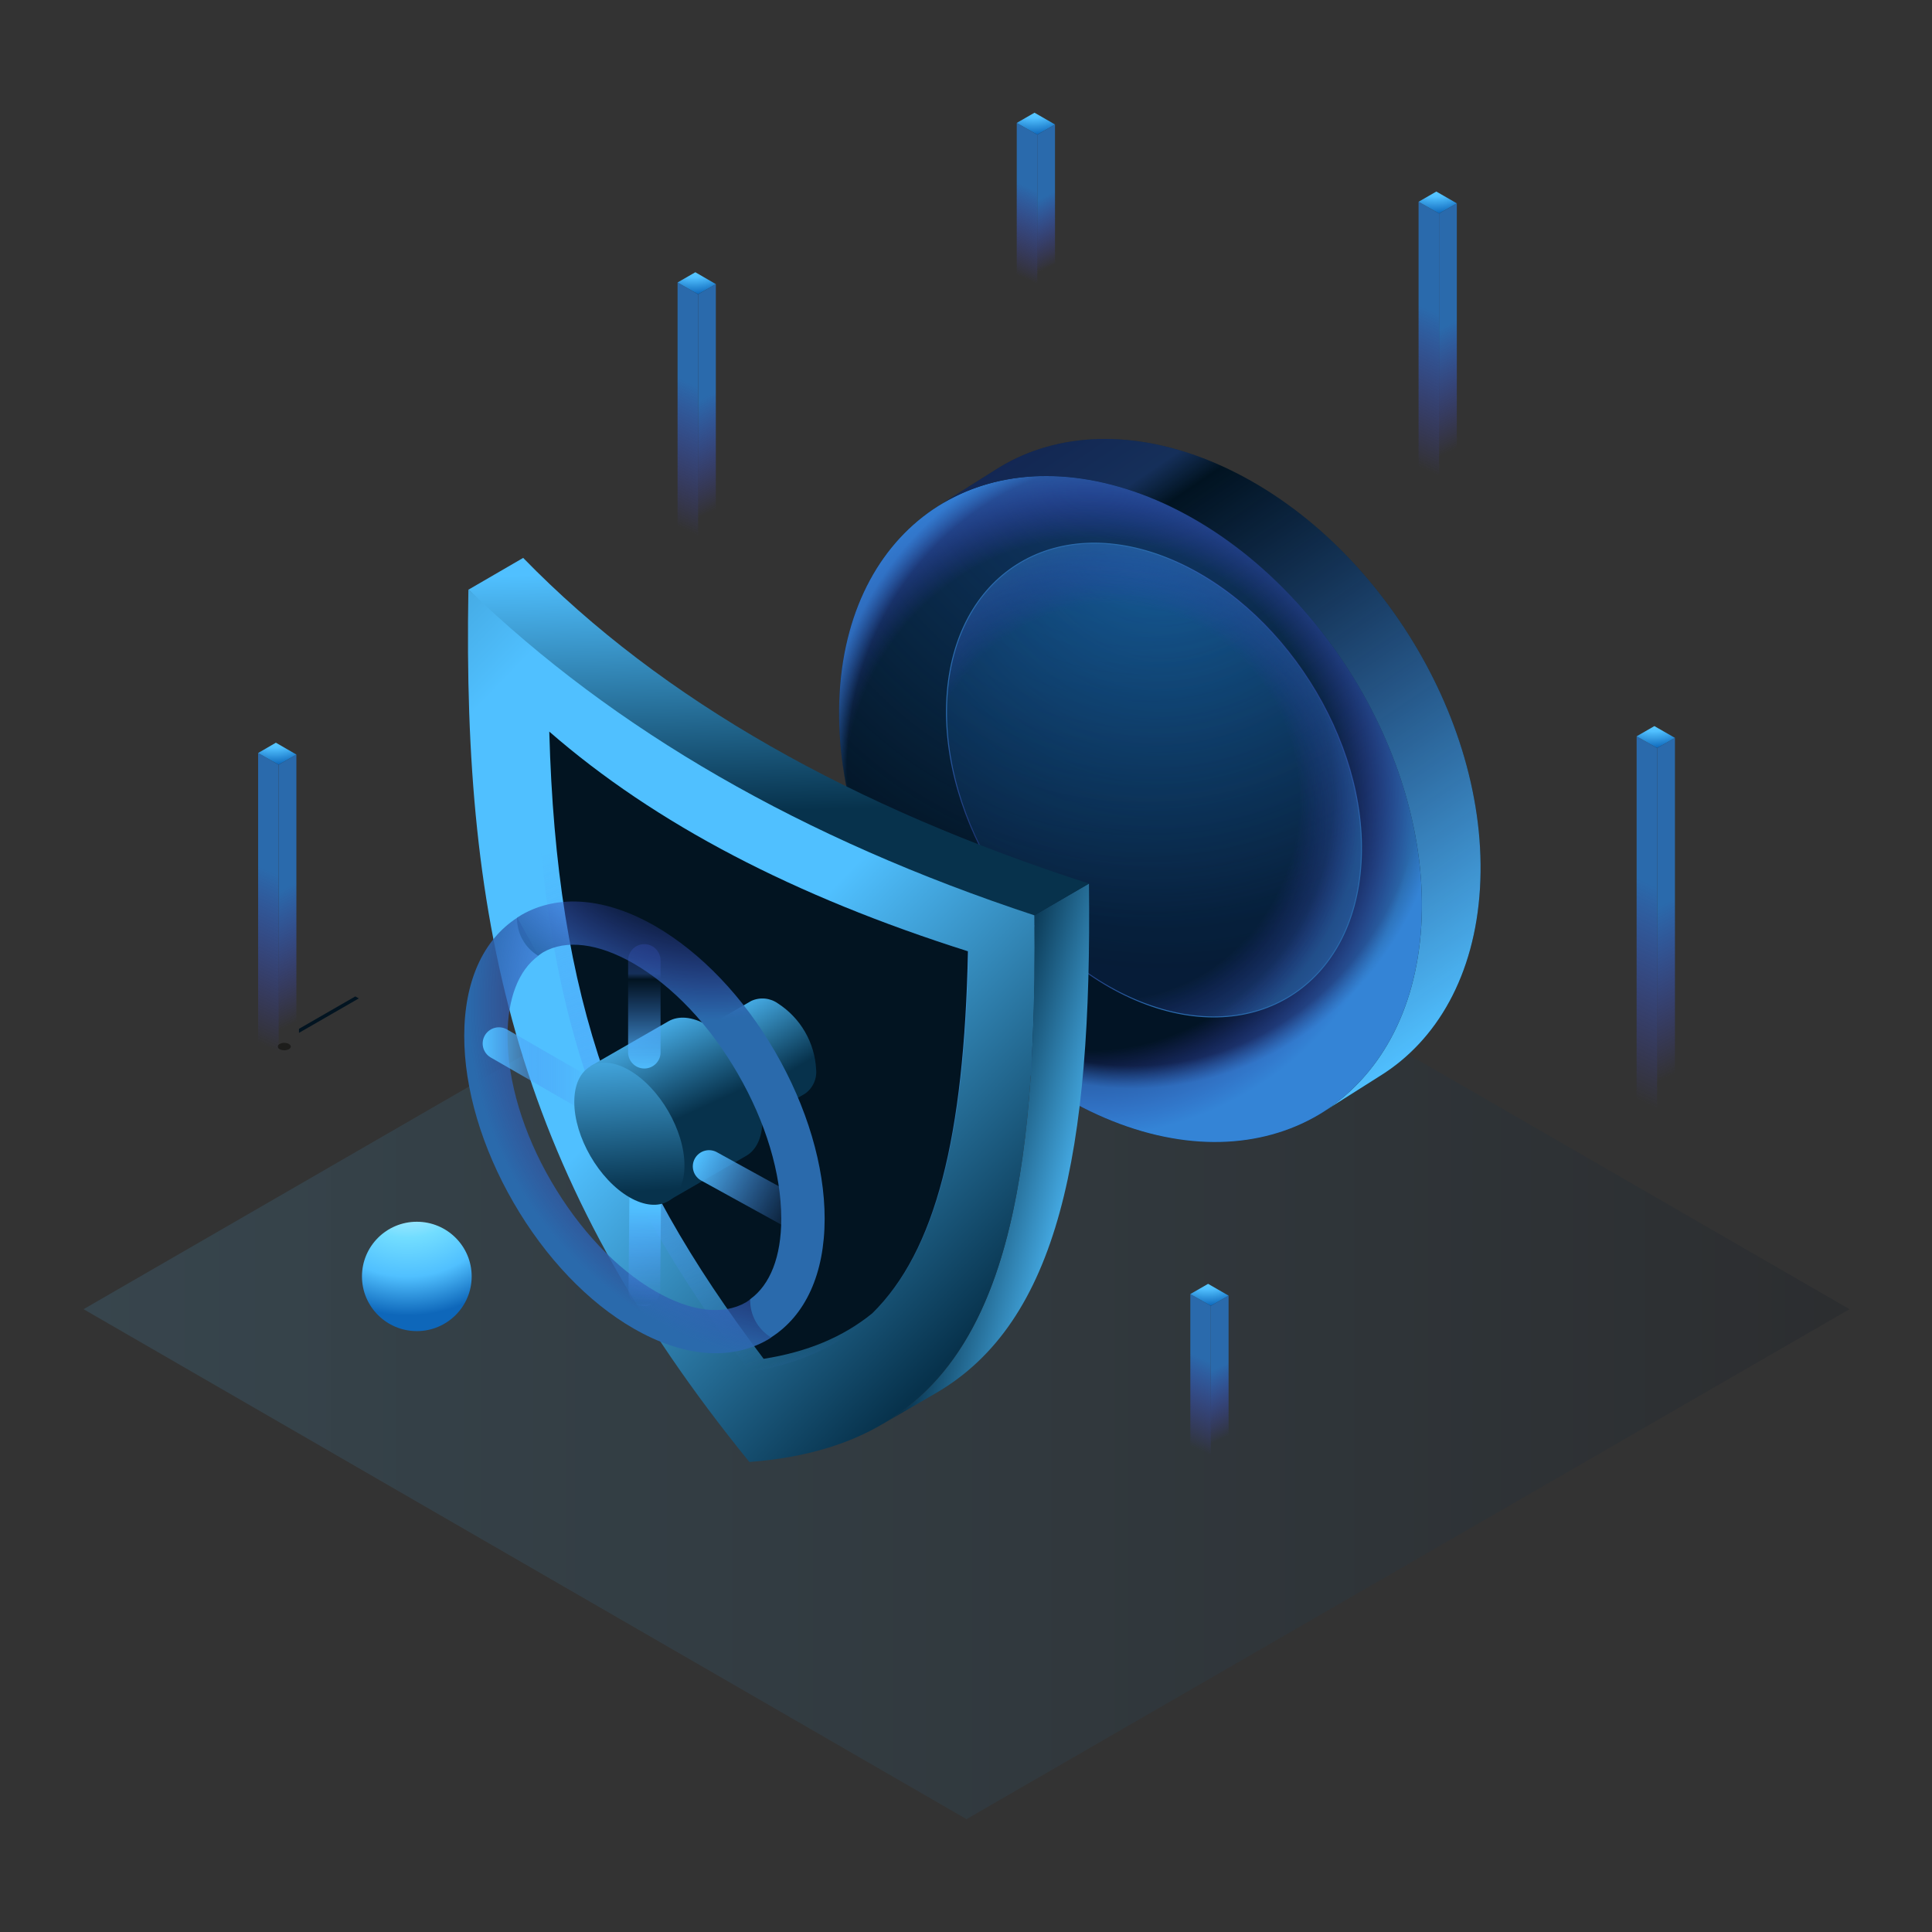 <svg width="1920" height="1920" viewBox="0 0 1920 1920" fill="none" xmlns="http://www.w3.org/2000/svg">
<rect x="0" y="0" width="1920" height="1920" fill="#333333" stroke="none"/>
<rect width="1920" height="1920" />
<path opacity="0.25" d="M960.5 1807.84L1838 1301.06L960.5 794.281L83 1301.06L960.5 1807.84Z" fill="url(#paint0_linear_11_1669)"/>
<g clip-path="url(#clip0_11_1669)">
<path d="M1430.12 483.378L1409.75 471.671V200.514L1430.12 212.221V483.378Z" fill="url(#paint1_linear_11_1669)"/>
<path d="M1447.77 202.07L1430.12 212.22V483.378L1447.77 473.227V202.07Z" fill="url(#paint2_linear_11_1669)"/>
<path d="M1447.77 202.07L1430.12 212.22L1409.75 200.513L1427.4 190.363L1447.77 202.07Z" fill="url(#paint3_radial_11_1669)"/>
<path d="M1646.82 1115.9L1626.45 1104.19V731.73L1646.82 743.437V1115.9Z" fill="url(#paint4_linear_11_1669)"/>
<path d="M1664.54 733.287L1646.82 743.437V1115.9L1664.54 1105.75V733.287Z" fill="url(#paint5_linear_11_1669)"/>
<path d="M1664.54 733.287L1646.82 743.437L1626.45 731.73L1644.11 721.58L1664.54 733.287Z" fill="url(#paint6_radial_11_1669)"/>
<path d="M693.731 542.049L673.365 530.342V280.704L693.731 292.478V542.049Z" fill="url(#paint7_linear_11_1669)"/>
<path d="M711.383 282.328L693.731 292.478V542.049L711.383 531.898V282.328Z" fill="url(#paint8_linear_11_1669)"/>
<path d="M711.382 282.327L693.731 292.478L673.365 280.703L691.016 270.553L711.382 282.327Z" fill="url(#paint9_radial_11_1669)"/>
<path d="M276.895 1056.75L256.528 1044.98V748.31L276.895 760.017V1056.75Z" fill="url(#paint10_linear_11_1669)"/>
<path d="M294.546 749.866L276.895 760.016V1056.75L294.546 1046.6V749.866Z" fill="url(#paint11_linear_11_1669)"/>
<path d="M294.546 749.866L276.895 760.017L256.528 748.31L274.179 738.091L294.546 749.866Z" fill="url(#paint12_radial_11_1669)"/>
<path d="M1413.28 919.314C1403.03 1090.66 1265.15 1177.82 1105.34 1114C945.53 1050.19 824.213 859.696 834.465 688.353C844.716 517.01 982.937 430.053 1142.41 493.664C1301.88 557.275 1423.47 748.107 1413.28 919.314Z" fill="#021425"/>
<path d="M1413.28 919.314C1403.03 1090.66 1265.15 1177.82 1105.34 1114C945.53 1050.19 824.213 859.696 834.465 688.353C844.716 517.01 982.937 430.053 1142.41 493.664C1301.88 557.275 1423.47 748.107 1413.28 919.314Z" fill="url(#paint13_radial_11_1669)"/>
<path d="M1413.28 919.314C1403.03 1090.66 1265.15 1177.82 1105.34 1114C945.53 1050.19 824.213 859.696 834.465 688.353C844.716 517.01 982.937 430.053 1142.41 493.664C1301.88 557.275 1423.47 748.107 1413.28 919.314Z" fill="url(#paint14_radial_11_1669)"/>
<path d="M1413.28 919.314C1403.03 1090.66 1265.15 1177.82 1105.34 1114C945.53 1050.19 824.213 859.696 834.465 688.353C844.716 517.01 982.937 430.053 1142.41 493.664C1301.88 557.275 1423.47 748.107 1413.28 919.314Z" fill="url(#paint15_radial_11_1669)" fill-opacity="0.5"/>
<g opacity="0.75">
<path opacity="0.75" d="M1352.59 857.327C1345.33 979.135 1247.3 1041.12 1133.65 995.782C1020 950.443 933.786 814.898 941.05 693.09C948.314 571.283 1046.41 509.296 1160.06 554.636C1273.7 599.975 1359.92 735.52 1352.59 857.327Z" fill="url(#paint16_radial_11_1669)"/>
<path opacity="0.75" d="M1352.59 857.327C1345.33 979.135 1247.3 1041.12 1133.65 995.782C1020 950.443 933.786 814.898 941.05 693.09C948.314 571.283 1046.41 509.296 1160.06 554.636C1273.7 599.975 1359.92 735.52 1352.59 857.327Z" fill="url(#paint17_radial_11_1669)"/>
</g>
<path d="M1412.47 919.787C1407.31 1006.07 1369.77 1071.03 1313.28 1106.09L1371.67 1069.14C1428.08 1034.08 1465.63 969.12 1470.79 882.839C1481.1 711.496 1359.79 520.935 1200.18 457.121C1119.67 424.978 1044.72 431.136 988.844 467.137L930.391 504.017C986.196 468.017 1061.14 461.858 1141.73 493.934C1301.4 557.883 1422.72 748.445 1412.47 919.787Z" fill="#011321"/>
<path d="M1412.47 919.787C1407.31 1006.07 1369.77 1071.03 1313.28 1106.09L1371.67 1069.14C1428.08 1034.08 1465.63 969.12 1470.79 882.839C1481.1 711.496 1359.79 520.935 1200.18 457.121C1119.67 424.978 1044.72 431.136 988.844 467.137L930.391 504.017C986.196 468.017 1061.14 461.858 1141.73 493.934C1301.4 557.883 1422.72 748.445 1412.47 919.787Z" fill="url(#paint18_linear_11_1669)"/>
<path d="M1352.59 857.327C1345.33 979.135 1247.3 1041.12 1133.65 995.782C1020 950.443 933.786 814.898 941.05 693.09C948.314 571.283 1046.41 509.296 1160.06 554.636C1273.7 599.975 1359.92 735.52 1352.59 857.327Z" stroke="url(#paint19_radial_11_1669)" stroke-miterlimit="10"/>
<path d="M875.741 1416.02L930.052 1384.48C1052.25 1313.56 1085.38 1144.46 1082.19 878.103L1027.88 909.637C1031.07 1175.99 998.144 1345.1 875.741 1416.02Z" fill="url(#paint20_linear_11_1669)"/>
<path d="M1027.95 909.637L1082.26 878.102C849.061 802.852 658.633 697.015 519.936 554.433L465.625 585.967C611.993 736.67 803.236 840.613 1027.95 909.637Z" fill="url(#paint21_linear_11_1669)"/>
<path d="M465.489 585.696C459.447 924.051 514.505 1169.7 744.716 1452.9C975.945 1435.37 1031.95 1253.54 1027.95 909.637C797.94 833.846 610.454 725.865 465.489 585.696Z" fill="url(#paint22_linear_11_1669)"/>
<path d="M531.138 714.271C534.872 996.594 594.818 1165.64 745.327 1363.37C795.7 1355.25 836.026 1336.78 867.526 1305.31C930.527 1243.25 958.701 1130.11 962.571 945.57C790.133 890.757 652.184 819.026 546.549 727.061C540.914 722.933 535.958 718.602 531.138 714.271Z" fill="url(#paint23_linear_11_1669)"/>
<path d="M545.87 727.061C553.134 994.09 613.69 1158.87 758.904 1350.38C802.014 1343.61 837.723 1328.86 866.915 1305.11C929.916 1243.05 958.09 1129.91 961.959 945.367C789.454 890.757 651.504 819.025 545.87 727.061Z" fill="#021421"/>
<path d="M773.297 997.339C769.488 994.571 765.007 992.868 760.317 992.404C755.626 991.94 750.897 992.732 746.617 994.7V994.7L693.256 1025.56C689.402 1028.25 686.343 1031.93 684.397 1036.2C682.451 1040.47 681.689 1045.19 682.19 1049.85C682.895 1062.91 686.681 1075.61 693.239 1086.94C699.798 1098.26 708.945 1107.88 719.936 1115.02C723.745 1117.79 728.226 1119.49 732.917 1119.95C737.607 1120.42 742.336 1119.62 746.617 1117.66L799.977 1086.93C803.826 1084.22 806.88 1080.53 808.825 1076.25C810.77 1071.97 811.535 1067.25 811.043 1062.57C810.349 1049.51 806.568 1036.79 800.009 1025.45C793.45 1014.11 784.297 1004.48 773.297 997.339V997.339Z" fill="url(#paint24_linear_11_1669)"/>
<path d="M702.896 1018.79C687.757 1010.06 674.112 1009.25 664.2 1015L586.739 1059.53L664.2 1193.25L741.593 1148.65C751.505 1142.97 757.615 1130.72 757.683 1113.33C757.683 1078.75 733.107 1036.38 702.896 1018.79Z" fill="url(#paint25_linear_11_1669)"/>
<path d="M741.254 1294.28C718.375 1307.41 686.467 1303.48 651.301 1283.25C612.401 1260.85 575.605 1221.8 547.703 1173.82C519.801 1125.85 504.39 1074.42 504.39 1029.62C504.39 992.128 515.32 964.247 535.076 949.833L514.03 912.005C480.086 933.931 461.348 975.413 461.348 1029.62C461.348 1081.79 478.796 1140.67 510.432 1195.28C542.068 1249.89 584.431 1294.35 629.916 1320.4C678.932 1348.62 726.182 1352.54 762.91 1331.43L766.576 1329.13L745.802 1291.17C744.173 1292.18 742.815 1293.33 741.254 1294.28Z" fill="url(#paint26_radial_11_1669)"/>
<path d="M603.915 1083.21C605.687 1086.28 606.395 1089.85 605.929 1093.36C605.463 1096.87 603.849 1100.13 601.336 1102.64C598.824 1105.14 595.553 1106.75 592.031 1107.21C588.508 1107.68 584.93 1106.97 581.851 1105.21L487.35 1050.73C483.771 1048.53 481.194 1045.03 480.165 1040.96C479.136 1036.9 479.737 1032.6 481.841 1028.97C483.944 1025.34 487.383 1022.67 491.429 1021.53C495.474 1020.38 499.807 1020.86 503.507 1022.85L598.144 1077.33C600.554 1078.75 602.545 1080.78 603.915 1083.21Z" fill="url(#paint27_linear_11_1669)"/>
<path d="M799.638 1195.68C801.39 1198.73 802.095 1202.26 801.646 1205.74C801.197 1209.23 799.618 1212.47 797.15 1214.97C794.683 1217.48 791.461 1219.11 787.976 1219.63C784.491 1220.14 780.934 1219.5 777.845 1217.81L697.601 1173.62C695.629 1172.66 693.873 1171.32 692.439 1169.66C691.006 1168.01 689.926 1166.08 689.264 1164C688.602 1161.91 688.373 1159.72 688.591 1157.54C688.808 1155.37 689.467 1153.26 690.528 1151.35C691.589 1149.43 693.03 1147.75 694.763 1146.41C696.495 1145.07 698.483 1144.1 700.606 1143.55C702.728 1143 704.941 1142.89 707.109 1143.22C709.277 1143.55 711.354 1144.31 713.215 1145.47L793.46 1189.66C796.019 1191.08 798.152 1193.16 799.638 1195.68V1195.68Z" fill="url(#paint28_linear_11_1669)"/>
<path d="M654.288 946.382C655.73 948.821 656.481 951.604 656.461 954.435V1044.71C656.604 1046.91 656.293 1049.11 655.547 1051.18C654.802 1053.26 653.638 1055.16 652.126 1056.76C650.615 1058.37 648.789 1059.65 646.761 1060.53C644.733 1061.4 642.547 1061.86 640.337 1061.86C638.127 1061.86 635.94 1061.4 633.913 1060.53C631.885 1059.65 630.059 1058.37 628.548 1056.76C627.036 1055.16 625.872 1053.26 625.126 1051.18C624.381 1049.11 624.07 1046.91 624.213 1044.71V954.435C624.186 950.885 625.341 947.427 627.497 944.601C629.653 941.776 632.689 939.743 636.128 938.823C639.568 937.902 643.217 938.144 646.503 939.512C649.789 940.88 652.527 943.296 654.288 946.382Z" fill="url(#paint29_linear_11_1669)"/>
<path d="M655.239 1145.94C656.575 1148.32 657.276 1151 657.275 1153.73L656.121 1282.3C656.05 1286.47 654.35 1290.44 651.382 1293.37C648.414 1296.3 644.414 1297.97 640.235 1298C638.186 1298.04 636.15 1297.66 634.249 1296.9C632.347 1296.14 630.617 1295.01 629.161 1293.57C627.706 1292.13 626.554 1290.42 625.774 1288.53C624.995 1286.64 624.602 1284.61 624.621 1282.57L625.775 1154C625.846 1149.83 627.546 1145.86 630.514 1142.93C633.482 1139.99 637.482 1138.33 641.661 1138.3C644.4 1138.26 647.101 1138.95 649.486 1140.29C651.872 1141.63 653.857 1143.59 655.239 1145.94V1145.94Z" fill="url(#paint30_linear_11_1669)"/>
<path d="M570.717 1095.06C570.717 1060.27 595.225 1046.13 625.435 1063.59C655.646 1081.05 680.222 1123.27 680.222 1158.33C680.222 1175.72 674.112 1187.9 664.2 1193.65C654.288 1199.4 640.575 1198.52 625.435 1189.79C595.225 1172.2 570.717 1129.91 570.717 1095.06Z" fill="url(#paint31_linear_11_1669)"/>
<path d="M534.872 949.834C536.433 948.683 537.927 947.465 539.624 946.45C562.434 933.322 594.41 937.247 629.576 957.48C668.477 979.879 705.272 1018.72 733.175 1066.97C761.077 1115.22 776.42 1166.31 776.42 1211.11C776.42 1248.8 765.422 1276.82 745.462 1291.17C745.312 1298.75 747.149 1306.24 750.792 1312.9C754.436 1319.55 759.759 1325.15 766.236 1329.13C800.588 1307.27 819.529 1265.65 819.529 1211.11C819.529 1158.94 802.082 1100.13 770.445 1045.45C738.809 990.775 696.379 946.45 651.097 920.329C602.014 892.11 554.763 888.185 518.103 909.299L513.826 912.006C513.693 919.598 515.568 927.091 519.263 933.731C522.957 940.372 528.341 945.925 534.872 949.834V949.834Z" fill="url(#paint32_radial_11_1669)"/>
<path d="M287.078 1037.47C289.59 1038.89 289.658 1041.26 287.078 1042.68C285.665 1043.38 284.108 1043.75 282.529 1043.75C280.951 1043.75 279.393 1043.38 277.981 1042.68C277.445 1042.48 276.983 1042.13 276.656 1041.66C276.33 1041.2 276.155 1040.64 276.155 1040.07C276.155 1039.5 276.33 1038.95 276.656 1038.48C276.983 1038.02 277.445 1037.66 277.981 1037.47C279.384 1036.73 280.945 1036.35 282.529 1036.35C284.114 1036.35 285.675 1036.73 287.078 1037.47V1037.47Z" fill="#1D1D1B"/>
<path d="M297.125 1022.44V1026.44L356.596 992.195L353.066 990.233L297.125 1022.44Z" fill="#021421"/>
<path d="M1203.3 1452.15L1182.94 1440.45V1286.02L1203.3 1297.73V1452.15Z" fill="url(#paint33_linear_11_1669)"/>
<path d="M1220.95 1287.58L1203.3 1297.73V1452.15L1220.95 1442V1287.58Z" fill="url(#paint34_linear_11_1669)"/>
<path d="M1220.96 1287.58L1203.3 1297.73L1182.94 1286.02L1200.59 1275.87L1220.96 1287.58Z" fill="url(#paint35_radial_11_1669)"/>
<path d="M1030.8 288.283L1010.43 276.576V122.151L1030.8 133.858V288.283Z" fill="url(#paint36_linear_11_1669)"/>
<path d="M1048.45 123.707L1030.8 133.858V288.283L1048.45 278.132V123.707Z" fill="url(#paint37_linear_11_1669)"/>
<path d="M1048.45 123.707L1030.8 133.858L1010.43 122.151L1028.08 112L1048.45 123.707Z" fill="url(#paint38_radial_11_1669)"/>
<path d="M414.234 1322.84C444.341 1322.84 468.748 1298.51 468.748 1268.5C468.748 1238.48 444.341 1214.16 414.234 1214.16C384.126 1214.16 359.719 1238.48 359.719 1268.5C359.719 1298.51 384.126 1322.84 414.234 1322.84Z" fill="url(#paint39_radial_11_1669)"/>
</g>
<defs>
<linearGradient id="paint0_linear_11_1669" x1="83" y1="1301.06" x2="1838" y2="1301.06" gradientUnits="userSpaceOnUse">
<stop stop-color="#50C0FF" stop-opacity="0.5"/>
<stop offset="1" stop-color="#000B1B" stop-opacity="0.57"/>
</linearGradient>
<linearGradient id="paint1_linear_11_1669" x1="1241.05" y1="734.505" x2="1482.6" y2="201.146" gradientUnits="userSpaceOnUse">
<stop stop-color="#2A6AAC" stop-opacity="0"/>
<stop offset="0.54" stop-color="#4441CB" stop-opacity="0"/>
<stop offset="0.79" stop-color="#2A6AAC"/>
</linearGradient>
<linearGradient id="paint2_linear_11_1669" x1="1590.41" y1="649.374" x2="1389.75" y2="240.334" gradientUnits="userSpaceOnUse">
<stop stop-color="#2A6AAC" stop-opacity="0"/>
<stop offset="0.54" stop-color="#4441CB" stop-opacity="0"/>
<stop offset="0.79" stop-color="#2A6AAC"/>
</linearGradient>
<radialGradient id="paint3_radial_11_1669" cx="0" cy="0" r="1" gradientUnits="userSpaceOnUse" gradientTransform="translate(1425.84 149.828) scale(62.933 62.731)">
<stop stop-color="white"/>
<stop offset="0.46" stop-color="#72DDFF"/>
<stop offset="0.73" stop-color="#50C0FF"/>
<stop offset="1" stop-color="#0E67BA"/>
</radialGradient>
<linearGradient id="paint4_linear_11_1669" x1="1391.49" y1="1461.7" x2="1722.45" y2="730.931" gradientUnits="userSpaceOnUse">
<stop stop-color="#2A6AAC" stop-opacity="0"/>
<stop offset="0.54" stop-color="#4441CB" stop-opacity="0"/>
<stop offset="0.79" stop-color="#2A6AAC"/>
</linearGradient>
<linearGradient id="paint5_linear_11_1669" x1="1863.32" y1="1345.17" x2="1588.1" y2="784.22" gradientUnits="userSpaceOnUse">
<stop stop-color="#2A6AAC" stop-opacity="0"/>
<stop offset="0.54" stop-color="#4441CB" stop-opacity="0"/>
<stop offset="0.79" stop-color="#2A6AAC"/>
</linearGradient>
<radialGradient id="paint6_radial_11_1669" cx="0" cy="0" r="1" gradientUnits="userSpaceOnUse" gradientTransform="translate(1642.54 681.045) scale(62.932 62.731)">
<stop stop-color="white"/>
<stop offset="0.46" stop-color="#72DDFF"/>
<stop offset="0.73" stop-color="#50C0FF"/>
<stop offset="1" stop-color="#0E67BA"/>
</radialGradient>
<linearGradient id="paint7_linear_11_1669" x1="518.646" y1="773.077" x2="741.218" y2="281.653" gradientUnits="userSpaceOnUse">
<stop stop-color="#2A6AAC" stop-opacity="0"/>
<stop offset="0.54" stop-color="#4441CB" stop-opacity="0"/>
<stop offset="0.79" stop-color="#2A6AAC"/>
</linearGradient>
<linearGradient id="paint8_linear_11_1669" x1="842" y1="694.646" x2="657.148" y2="317.926" gradientUnits="userSpaceOnUse">
<stop stop-color="#2A6AAC" stop-opacity="0"/>
<stop offset="0.54" stop-color="#4441CB" stop-opacity="0"/>
<stop offset="0.79" stop-color="#2A6AAC"/>
</linearGradient>
<radialGradient id="paint9_radial_11_1669" cx="0" cy="0" r="1" gradientUnits="userSpaceOnUse" gradientTransform="translate(689.454 230.018) scale(62.933 62.731)">
<stop stop-color="white"/>
<stop offset="0.46" stop-color="#72DDFF"/>
<stop offset="0.73" stop-color="#50C0FF"/>
<stop offset="1" stop-color="#0E67BA"/>
</radialGradient>
<linearGradient id="paint10_linear_11_1669" x1="71.056" y1="1331.77" x2="335.225" y2="748.55" gradientUnits="userSpaceOnUse">
<stop stop-color="#2A6AAC" stop-opacity="0"/>
<stop offset="0.54" stop-color="#4441CB" stop-opacity="0"/>
<stop offset="0.79" stop-color="#2A6AAC"/>
</linearGradient>
<linearGradient id="paint11_linear_11_1669" x1="451.369" y1="1238.72" x2="231.87" y2="791.33" gradientUnits="userSpaceOnUse">
<stop stop-color="#2A6AAC" stop-opacity="0"/>
<stop offset="0.54" stop-color="#4441CB" stop-opacity="0"/>
<stop offset="0.79" stop-color="#2A6AAC"/>
</linearGradient>
<radialGradient id="paint12_radial_11_1669" cx="0" cy="0" r="1" gradientUnits="userSpaceOnUse" gradientTransform="translate(272.618 697.556) scale(62.933 62.731)">
<stop stop-color="white"/>
<stop offset="0.46" stop-color="#72DDFF"/>
<stop offset="0.73" stop-color="#50C0FF"/>
<stop offset="1" stop-color="#0E67BA"/>
</radialGradient>
<radialGradient id="paint13_radial_11_1669" cx="0" cy="0" r="1" gradientUnits="userSpaceOnUse" gradientTransform="translate(1134.77 393.151) rotate(93.421) scale(529.514 504.007)">
<stop stop-color="#133A74"/>
<stop offset="1" stop-color="#134974" stop-opacity="0"/>
</radialGradient>
<radialGradient id="paint14_radial_11_1669" cx="0" cy="0" r="1" gradientUnits="userSpaceOnUse" gradientTransform="translate(1082.46 789.329) rotate(93.418) scale(339.72 323.362)">
<stop stop-color="#2A6AAC" stop-opacity="0"/>
<stop offset="0.75" stop-color="#4441CB" stop-opacity="0"/>
<stop offset="1" stop-color="#2A6AAC"/>
</radialGradient>
<radialGradient id="paint15_radial_11_1669" cx="0" cy="0" r="1" gradientUnits="userSpaceOnUse" gradientTransform="translate(1128.64 757.736) rotate(93.424) scale(323.944 308.308)">
<stop stop-color="white" stop-opacity="0"/>
<stop offset="0.93" stop-color="#3E9DFF" stop-opacity="0"/>
<stop offset="1" stop-color="#3E9DFF"/>
</radialGradient>
<radialGradient id="paint16_radial_11_1669" cx="0" cy="0" r="1" gradientUnits="userSpaceOnUse" gradientTransform="translate(1156.52 506.467) rotate(94.489) scale(456.491 434.526)">
<stop stop-color="#1D88D5"/>
<stop offset="1" stop-color="#133A74" stop-opacity="0.41"/>
</radialGradient>
<radialGradient id="paint17_radial_11_1669" cx="0" cy="0" r="1" gradientUnits="userSpaceOnUse" gradientTransform="translate(1103.52 796.53) rotate(91.324) scale(262.427 249.787)">
<stop stop-color="#2A6AAC" stop-opacity="0"/>
<stop offset="0.75" stop-color="#4441CB" stop-opacity="0"/>
<stop offset="1" stop-color="#2A6AAC"/>
</radialGradient>
<linearGradient id="paint18_linear_11_1669" x1="1457.21" y1="1015.34" x2="1046.05" y2="409.876" gradientUnits="userSpaceOnUse">
<stop stop-color="#50C0FF"/>
<stop offset="0.81" stop-color="#4982EE" stop-opacity="0"/>
<stop offset="0.86" stop-color="#4877EB" stop-opacity="0.28"/>
<stop offset="1" stop-color="#455FE4" stop-opacity="0.25"/>
</linearGradient>
<radialGradient id="paint19_radial_11_1669" cx="0" cy="0" r="1" gradientUnits="userSpaceOnUse" gradientTransform="translate(1146.1 775.179) rotate(91.324) scale(224.329 213.798)">
<stop stop-color="#2A6AAC" stop-opacity="0"/>
<stop offset="0.75" stop-color="#4441CB" stop-opacity="0"/>
<stop offset="1" stop-color="#2A6AAC"/>
</radialGradient>
<linearGradient id="paint20_linear_11_1669" x1="1128.02" y1="1184.52" x2="961.752" y2="1142.44" gradientUnits="userSpaceOnUse">
<stop stop-color="#50C0FF"/>
<stop offset="0.27" stop-color="#50C0FF"/>
<stop offset="1" stop-color="#07324C"/>
</linearGradient>
<linearGradient id="paint21_linear_11_1669" x1="766.304" y1="474.987" x2="776.018" y2="805.629" gradientUnits="userSpaceOnUse">
<stop stop-color="#50C0FF"/>
<stop offset="0.27" stop-color="#50C0FF"/>
<stop offset="1" stop-color="#07324C"/>
</linearGradient>
<linearGradient id="paint22_linear_11_1669" x1="1087.83" y1="1374.2" x2="-0.12" y2="325.866" gradientUnits="userSpaceOnUse">
<stop offset="0.08" stop-color="#07324C"/>
<stop offset="0.35" stop-color="#50C0FF"/>
<stop offset="0.6" stop-color="#50C0FF"/>
<stop offset="1" stop-color="#07324C"/>
</linearGradient>
<linearGradient id="paint23_linear_11_1669" x1="691.084" y1="789.25" x2="928.637" y2="1433.37" gradientUnits="userSpaceOnUse">
<stop stop-color="#50C0FF"/>
<stop offset="0.81" stop-color="#4982EE" stop-opacity="0"/>
<stop offset="0.86" stop-color="#4877EB" stop-opacity="0.28"/>
<stop offset="1" stop-color="#455FE4" stop-opacity="0.25"/>
</linearGradient>
<linearGradient id="paint24_linear_11_1669" x1="693.256" y1="966.751" x2="760.283" y2="1079.68" gradientUnits="userSpaceOnUse">
<stop stop-color="#50C0FF"/>
<stop offset="0.27" stop-color="#50C0FF"/>
<stop offset="1" stop-color="#07324C"/>
</linearGradient>
<linearGradient id="paint25_linear_11_1669" x1="623.67" y1="970.676" x2="685.526" y2="1106.44" gradientUnits="userSpaceOnUse">
<stop stop-color="#50C0FF"/>
<stop offset="0.27" stop-color="#50C0FF"/>
<stop offset="1" stop-color="#07324C"/>
</linearGradient>
<radialGradient id="paint26_radial_11_1669" cx="0" cy="0" r="1" gradientUnits="userSpaceOnUse" gradientTransform="translate(831.749 994.902) scale(366.735 365.558)">
<stop stop-color="#2A6AAC" stop-opacity="0"/>
<stop offset="0.6" stop-color="#4441CB" stop-opacity="0"/>
<stop offset="1" stop-color="#2A6AAC"/>
</radialGradient>
<linearGradient id="paint27_linear_11_1669" x1="479.135" y1="1064.06" x2="606.087" y2="1064.06" gradientUnits="userSpaceOnUse">
<stop stop-color="#50C0FF"/>
<stop offset="0.81" stop-color="#4982EE" stop-opacity="0"/>
<stop offset="0.86" stop-color="#4877EB" stop-opacity="0.28"/>
<stop offset="1" stop-color="#455FE4" stop-opacity="0.25"/>
</linearGradient>
<linearGradient id="paint28_linear_11_1669" x1="690.608" y1="1152.58" x2="824.023" y2="1223.92" gradientUnits="userSpaceOnUse">
<stop stop-color="#50C0FF"/>
<stop offset="0.81" stop-color="#4982EE" stop-opacity="0"/>
<stop offset="0.86" stop-color="#4877EB" stop-opacity="0.28"/>
<stop offset="1" stop-color="#455FE4" stop-opacity="0.25"/>
</linearGradient>
<linearGradient id="paint29_linear_11_1669" x1="640.303" y1="1065.89" x2="640.303" y2="951.525" gradientUnits="userSpaceOnUse">
<stop stop-color="#50C0FF"/>
<stop offset="0.81" stop-color="#4982EE" stop-opacity="0"/>
<stop offset="0.86" stop-color="#4877EB" stop-opacity="0.28"/>
<stop offset="1" stop-color="#455FE4" stop-opacity="0.25"/>
</linearGradient>
<linearGradient id="paint30_linear_11_1669" x1="640.914" y1="1200.08" x2="640.914" y2="1317.76" gradientUnits="userSpaceOnUse">
<stop stop-color="#50C0FF"/>
<stop offset="0.81" stop-color="#4982EE" stop-opacity="0"/>
<stop offset="0.86" stop-color="#4877EB" stop-opacity="0.28"/>
<stop offset="1" stop-color="#455FE4" stop-opacity="0.25"/>
</linearGradient>
<linearGradient id="paint31_linear_11_1669" x1="613.012" y1="962.082" x2="629.741" y2="1184.52" gradientUnits="userSpaceOnUse">
<stop stop-color="#50C0FF"/>
<stop offset="0.27" stop-color="#50C0FF"/>
<stop offset="1" stop-color="#07324C"/>
</linearGradient>
<radialGradient id="paint32_radial_11_1669" cx="0" cy="0" r="1" gradientUnits="userSpaceOnUse" gradientTransform="translate(707.92 724.219) scale(288.934 288.007)">
<stop stop-color="#2A6AAC" stop-opacity="0"/>
<stop offset="0.6" stop-color="#4441CB" stop-opacity="0"/>
<stop offset="1" stop-color="#2A6AAC"/>
</radialGradient>
<linearGradient id="paint33_linear_11_1669" x1="1090.54" y1="1594.2" x2="1229.04" y2="1288.33" gradientUnits="userSpaceOnUse">
<stop stop-color="#2A6AAC" stop-opacity="0"/>
<stop offset="0.54" stop-color="#4441CB" stop-opacity="0"/>
<stop offset="0.79" stop-color="#2A6AAC"/>
</linearGradient>
<linearGradient id="paint34_linear_11_1669" x1="1298.69" y1="1545.2" x2="1183.94" y2="1311.31" gradientUnits="userSpaceOnUse">
<stop stop-color="#2A6AAC" stop-opacity="0"/>
<stop offset="0.54" stop-color="#4441CB" stop-opacity="0"/>
<stop offset="0.79" stop-color="#2A6AAC"/>
</linearGradient>
<radialGradient id="paint35_radial_11_1669" cx="0" cy="0" r="1" gradientUnits="userSpaceOnUse" gradientTransform="translate(1199.03 1235.34) scale(62.933 62.731)">
<stop stop-color="white"/>
<stop offset="0.46" stop-color="#72DDFF"/>
<stop offset="0.73" stop-color="#50C0FF"/>
<stop offset="1" stop-color="#0E67BA"/>
</radialGradient>
<linearGradient id="paint36_linear_11_1669" x1="918.035" y1="430.324" x2="1056.53" y2="124.522" gradientUnits="userSpaceOnUse">
<stop stop-color="#2A6AAC" stop-opacity="0"/>
<stop offset="0.54" stop-color="#4441CB" stop-opacity="0"/>
<stop offset="0.79" stop-color="#2A6AAC"/>
</linearGradient>
<linearGradient id="paint37_linear_11_1669" x1="1126.25" y1="381.33" x2="1011.5" y2="147.506" gradientUnits="userSpaceOnUse">
<stop stop-color="#2A6AAC" stop-opacity="0"/>
<stop offset="0.54" stop-color="#4441CB" stop-opacity="0"/>
<stop offset="0.79" stop-color="#2A6AAC"/>
</linearGradient>
<radialGradient id="paint38_radial_11_1669" cx="0" cy="0" r="1" gradientUnits="userSpaceOnUse" gradientTransform="translate(1026.52 71.465) scale(62.933 62.731)">
<stop stop-color="white"/>
<stop offset="0.46" stop-color="#72DDFF"/>
<stop offset="0.73" stop-color="#50C0FF"/>
<stop offset="1" stop-color="#0E67BA"/>
</radialGradient>
<radialGradient id="paint39_radial_11_1669" cx="0" cy="0" r="1" gradientUnits="userSpaceOnUse" gradientTransform="translate(404.729 1164.55) scale(143.245 142.786)">
<stop stop-color="white"/>
<stop offset="0.46" stop-color="#72DDFF"/>
<stop offset="0.73" stop-color="#50C0FF"/>
<stop offset="1" stop-color="#0E67BA"/>
</radialGradient>
<clipPath id="clip0_11_1669">
<rect width="1407.94" height="1340.9" fill="white" transform="translate(256.528 112)"/>
</clipPath>
</defs>
</svg>

